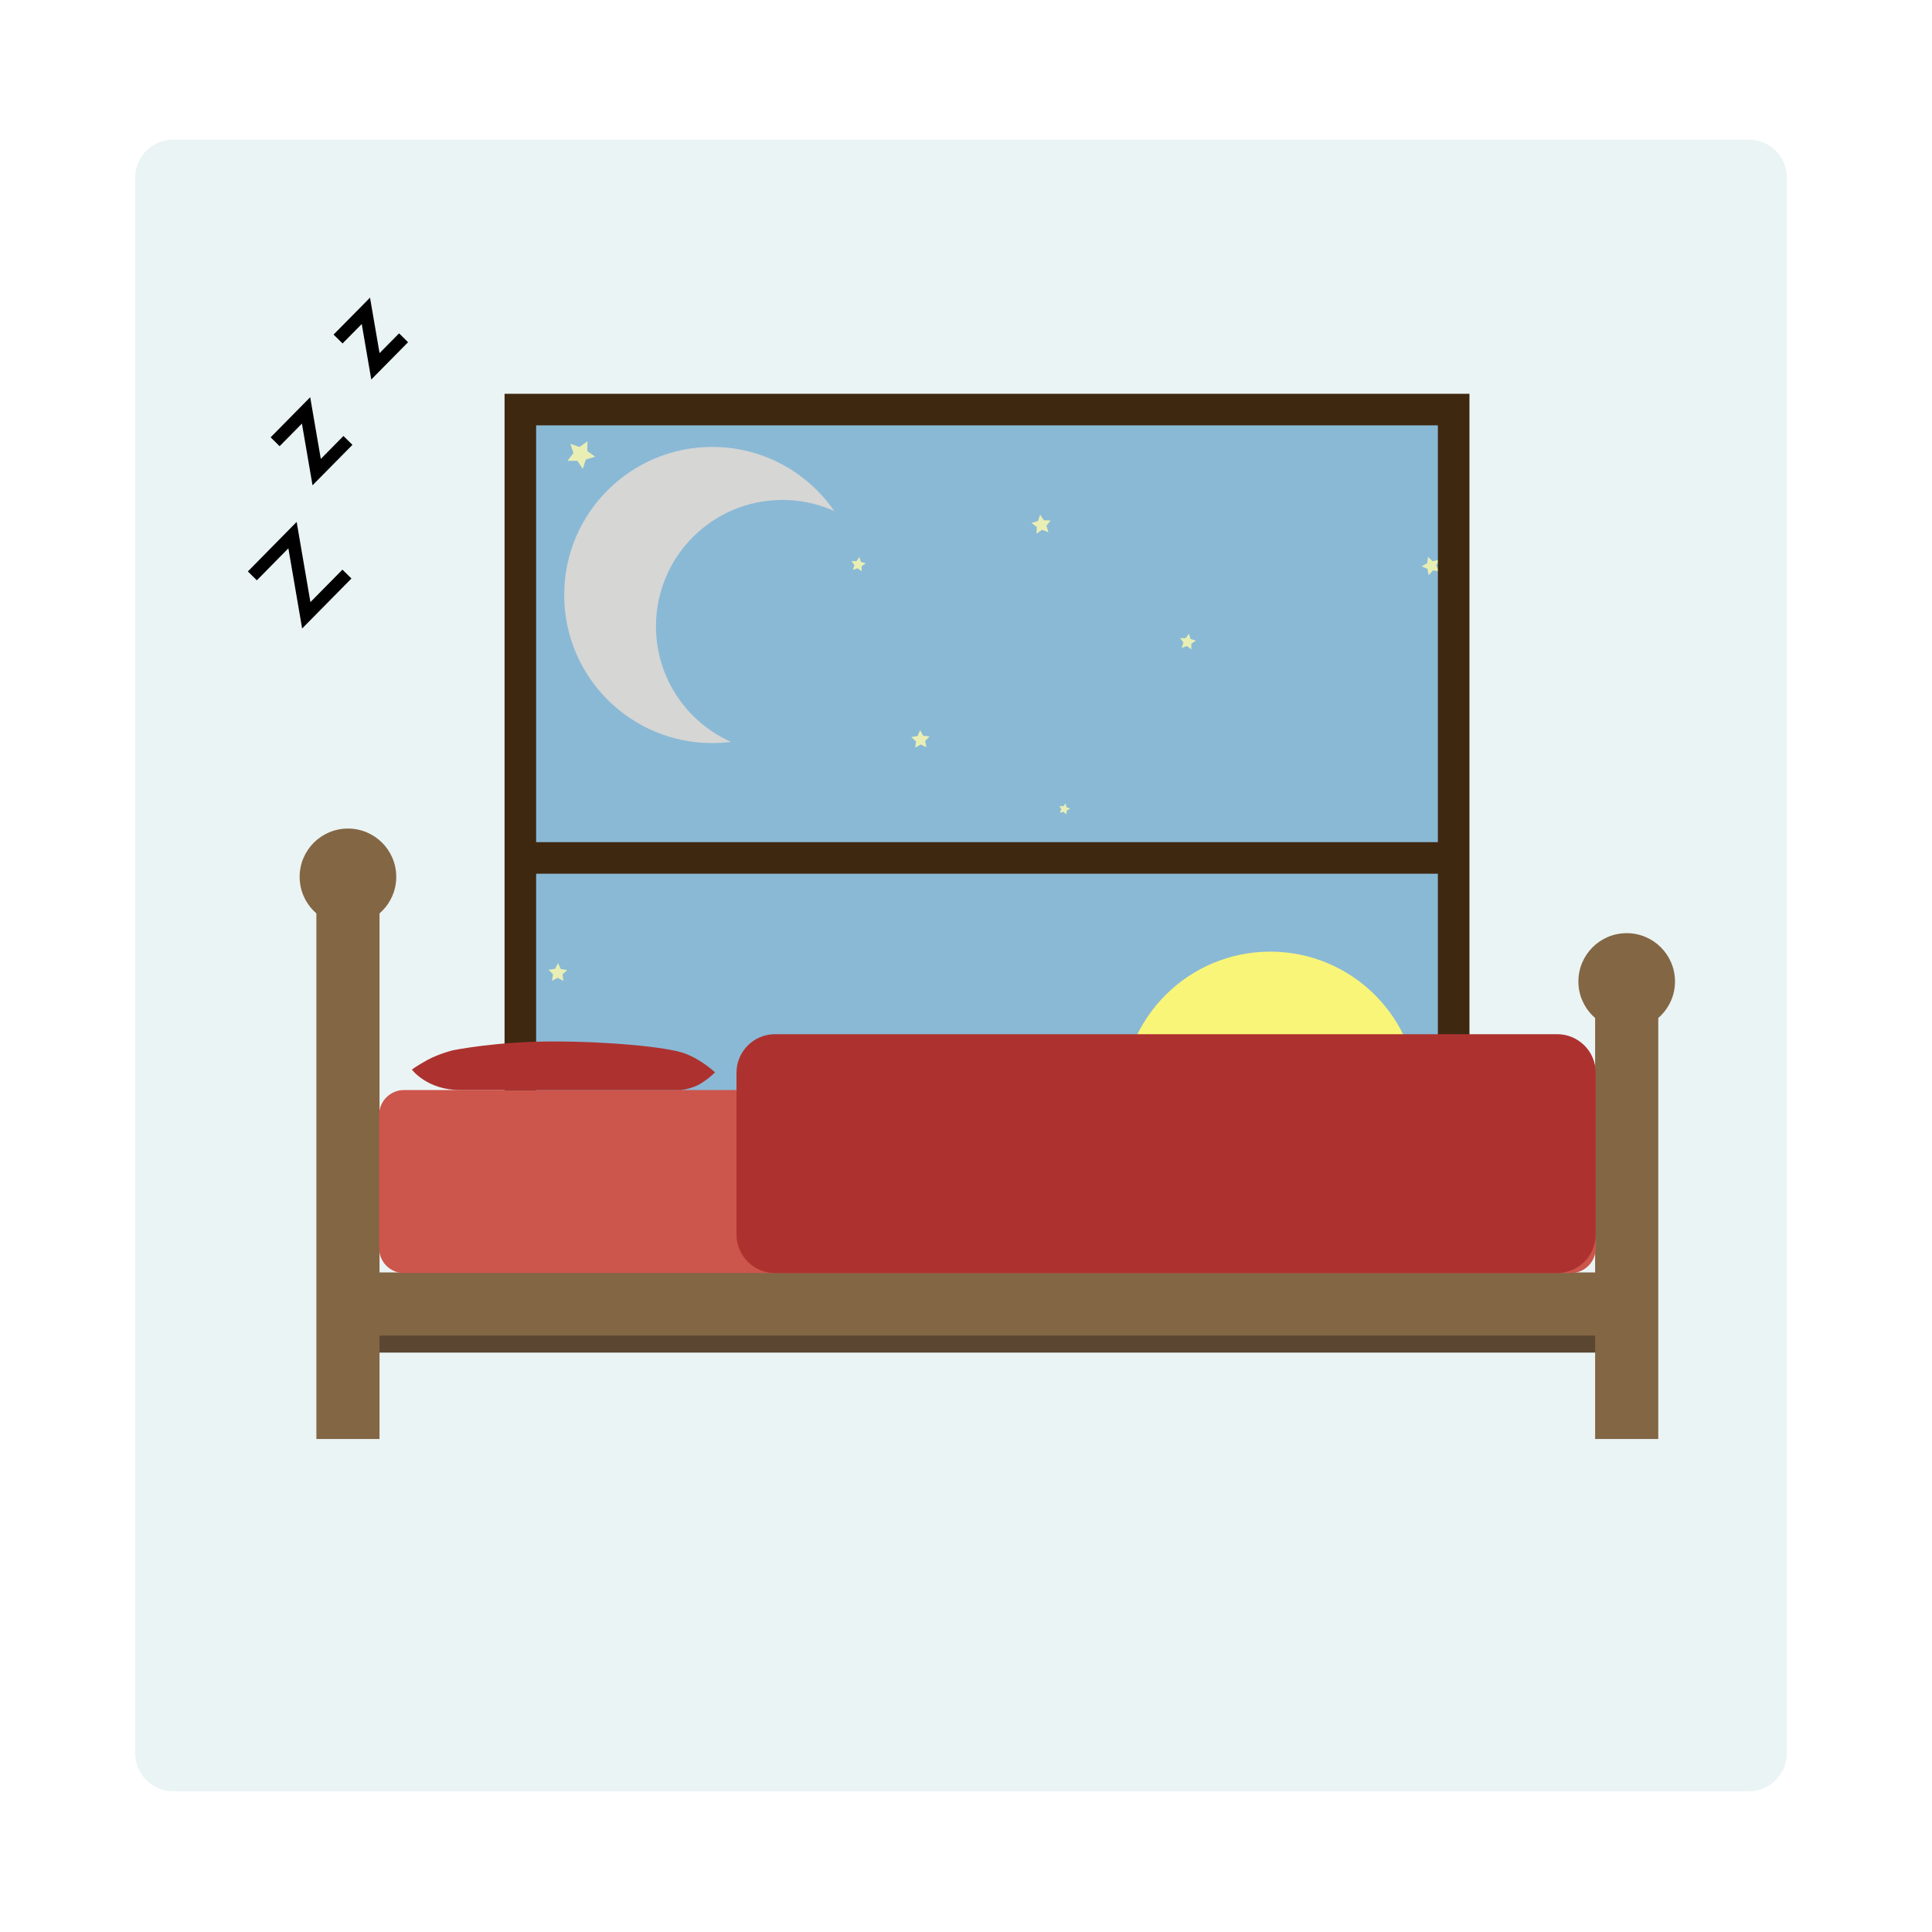 <?xml version="1.0" encoding="utf-8"?>
<!-- Generator: Adobe Illustrator 24.1.1, SVG Export Plug-In . SVG Version: 6.00 Build 0)  -->
<svg version="1.1" xmlns="http://www.w3.org/2000/svg" xmlns:xlink="http://www.w3.org/1999/xlink" x="0px" y="0px"
	 viewBox="0 0 612 612" style="enable-background:new 0 0 612 612;" xml:space="preserve">
<style type="text/css">
	.st0{fill:#EAF4F4;}
	.st1{fill:#8AB9D6;}
	.st2{fill:#E9EFB4;}
	.st3{fill:none;stroke:#3F2810;stroke-width:10;stroke-miterlimit:10;}
	.st4{fill:#F9F578;}
	.st5{fill:#D6D6D4;}
	.st6{fill:none;stroke:#5B4631;stroke-width:7;stroke-miterlimit:10;}
	.st7{fill:none;stroke:#836644;stroke-width:20;stroke-miterlimit:10;}
	.st8{fill:#836644;}
	.st9{fill:#CC554C;}
	.st10{fill:#AD322F;}
	.st11{fill:none;stroke:#000000;stroke-width:4;stroke-miterlimit:10;}
</style>
<g id="Layer_1">
	<path class="st0" d="M554.01,567.42H54.83c-6.6,0-12-5.4-12-12V56.23c0-6.6,5.4-12,12-12h499.19c6.6,0,12,5.4,12,12v499.19
		C566.01,562.02,560.61,567.42,554.01,567.42z"/>
</g>
<g id="Layer_2">
	<rect x="164.83" y="129.74" class="st1" width="295.65" height="232.61"/>
	<polygon class="st2" points="455.94,180.96 453.92,180.69 452.55,182.21 452.18,180.21 450.32,179.38 452.11,178.4 452.32,176.38 
		453.8,177.78 455.79,177.35 454.92,179.19 	"/>
	<polygon class="st2" points="184.62,148.49 182.86,145.96 179.78,145.96 181.65,143.51 180.68,140.58 183.6,141.6 186.09,139.78 
		186.02,142.86 188.52,144.67 185.56,145.56 	"/>
	<rect x="164.83" y="129.74" class="st3" width="295.65" height="232.61"/>
	<line class="st3" x1="164.83" y1="271.77" x2="460.48" y2="271.77"/>
	<circle class="st4" cx="402.38" cy="348.36" r="46.91"/>
	<g>
		<circle class="st5" cx="225.63" cy="188.48" r="46.91"/>
		<circle class="st1" cx="247.83" cy="198.41" r="40.04"/>
	</g>
</g>
<g id="Layer_3">
	<polygon class="st2" points="332.11,168.59 330.1,167.84 328.34,169.07 328.43,166.92 326.72,165.63 328.79,165.06 329.49,163.03 
		330.67,164.82 332.82,164.86 331.48,166.54 	"/>
	<polygon class="st2" points="374.32,205.21 374.88,203.55 373.83,202.14 375.59,202.16 376.61,200.73 377.13,202.4 378.81,202.93 
		377.37,203.94 377.39,205.7 375.98,204.65 	"/>
	<polygon class="st2" points="293.47,236.7 291.65,235.83 289.91,236.84 290.17,234.84 288.68,233.49 290.66,233.13 291.48,231.29 
		292.44,233.06 294.44,233.27 293.05,234.73 	"/>
	<polygon class="st2" points="270.15,180.53 270.66,179.02 269.71,177.74 271.3,177.76 272.23,176.45 272.7,177.98 274.23,178.45 
		272.92,179.38 272.94,180.97 271.66,180.02 	"/>
	<polygon class="st2" points="178.49,310.74 176.67,309.75 174.83,310.68 175.21,308.65 173.76,307.18 175.81,306.91 176.76,305.08 
		177.64,306.95 179.68,307.28 178.18,308.7 	"/>
	<polygon class="st2" points="337.81,257.98 336.9,257.17 335.72,257.45 336.21,256.34 335.58,255.3 336.79,255.43 337.58,254.5 
		337.83,255.69 338.96,256.16 337.9,256.77 	"/>
	<line class="st6" x1="117.46" y1="424.96" x2="507.85" y2="424.96"/>
	<line class="st7" x1="515.29" y1="310.9" x2="515.29" y2="455.83"/>
	<line class="st7" x1="110.22" y1="283.36" x2="110.22" y2="455.83"/>
	<line class="st7" x1="512.39" y1="413.07" x2="117.46" y2="413.07"/>
	<circle class="st8" cx="110.22" cy="277.76" r="15.3"/>
	<circle class="st8" cx="515.29" cy="310.9" r="15.3"/>
	<path class="st9" d="M497.64,403.26h-369.7c-4.31,0-7.83-3.52-7.83-7.83v-42.3c0-4.31,3.52-7.83,7.83-7.83h369.7
		c4.31,0,7.83,3.52,7.83,7.83v42.3C505.47,399.73,501.94,403.26,497.64,403.26z"/>
	<path class="st10" d="M493.3,403.26H245.47c-6.69,0-12.17-5.48-12.17-12.17v-51.32c0-6.69,5.48-12.17,12.17-12.17H493.3
		c6.69,0,12.17,5.48,12.17,12.17v51.32C505.47,397.78,499.99,403.26,493.3,403.26z"/>
	<path class="st10" d="M130.49,338.83c0,0,4.77,6.47,15.32,6.47s69.79,0,69.79,0s3.63-0.31,6.55-2.17s4.34-3.45,4.34-3.45
		s-4.3-4.09-9.74-6.04c-5.45-1.96-23.53-3.74-41.62-3.74s-31.7,2.81-31.7,2.81s-4.38,1.06-8.04,3.06S130.49,338.83,130.49,338.83z"
		/>
</g>
<g id="Layer_4">
	<polyline class="st11" points="79.94,182.42 92.66,169.51 97.02,194.91 109.9,181.85 	"/>
	<polyline class="st11" points="87.15,139.94 96.95,130 100.31,149.55 110.22,139.51 	"/>
	<polyline class="st11" points="107.09,107.39 115.9,98.46 118.92,116.04 127.84,107 	"/>
</g>
</svg>
